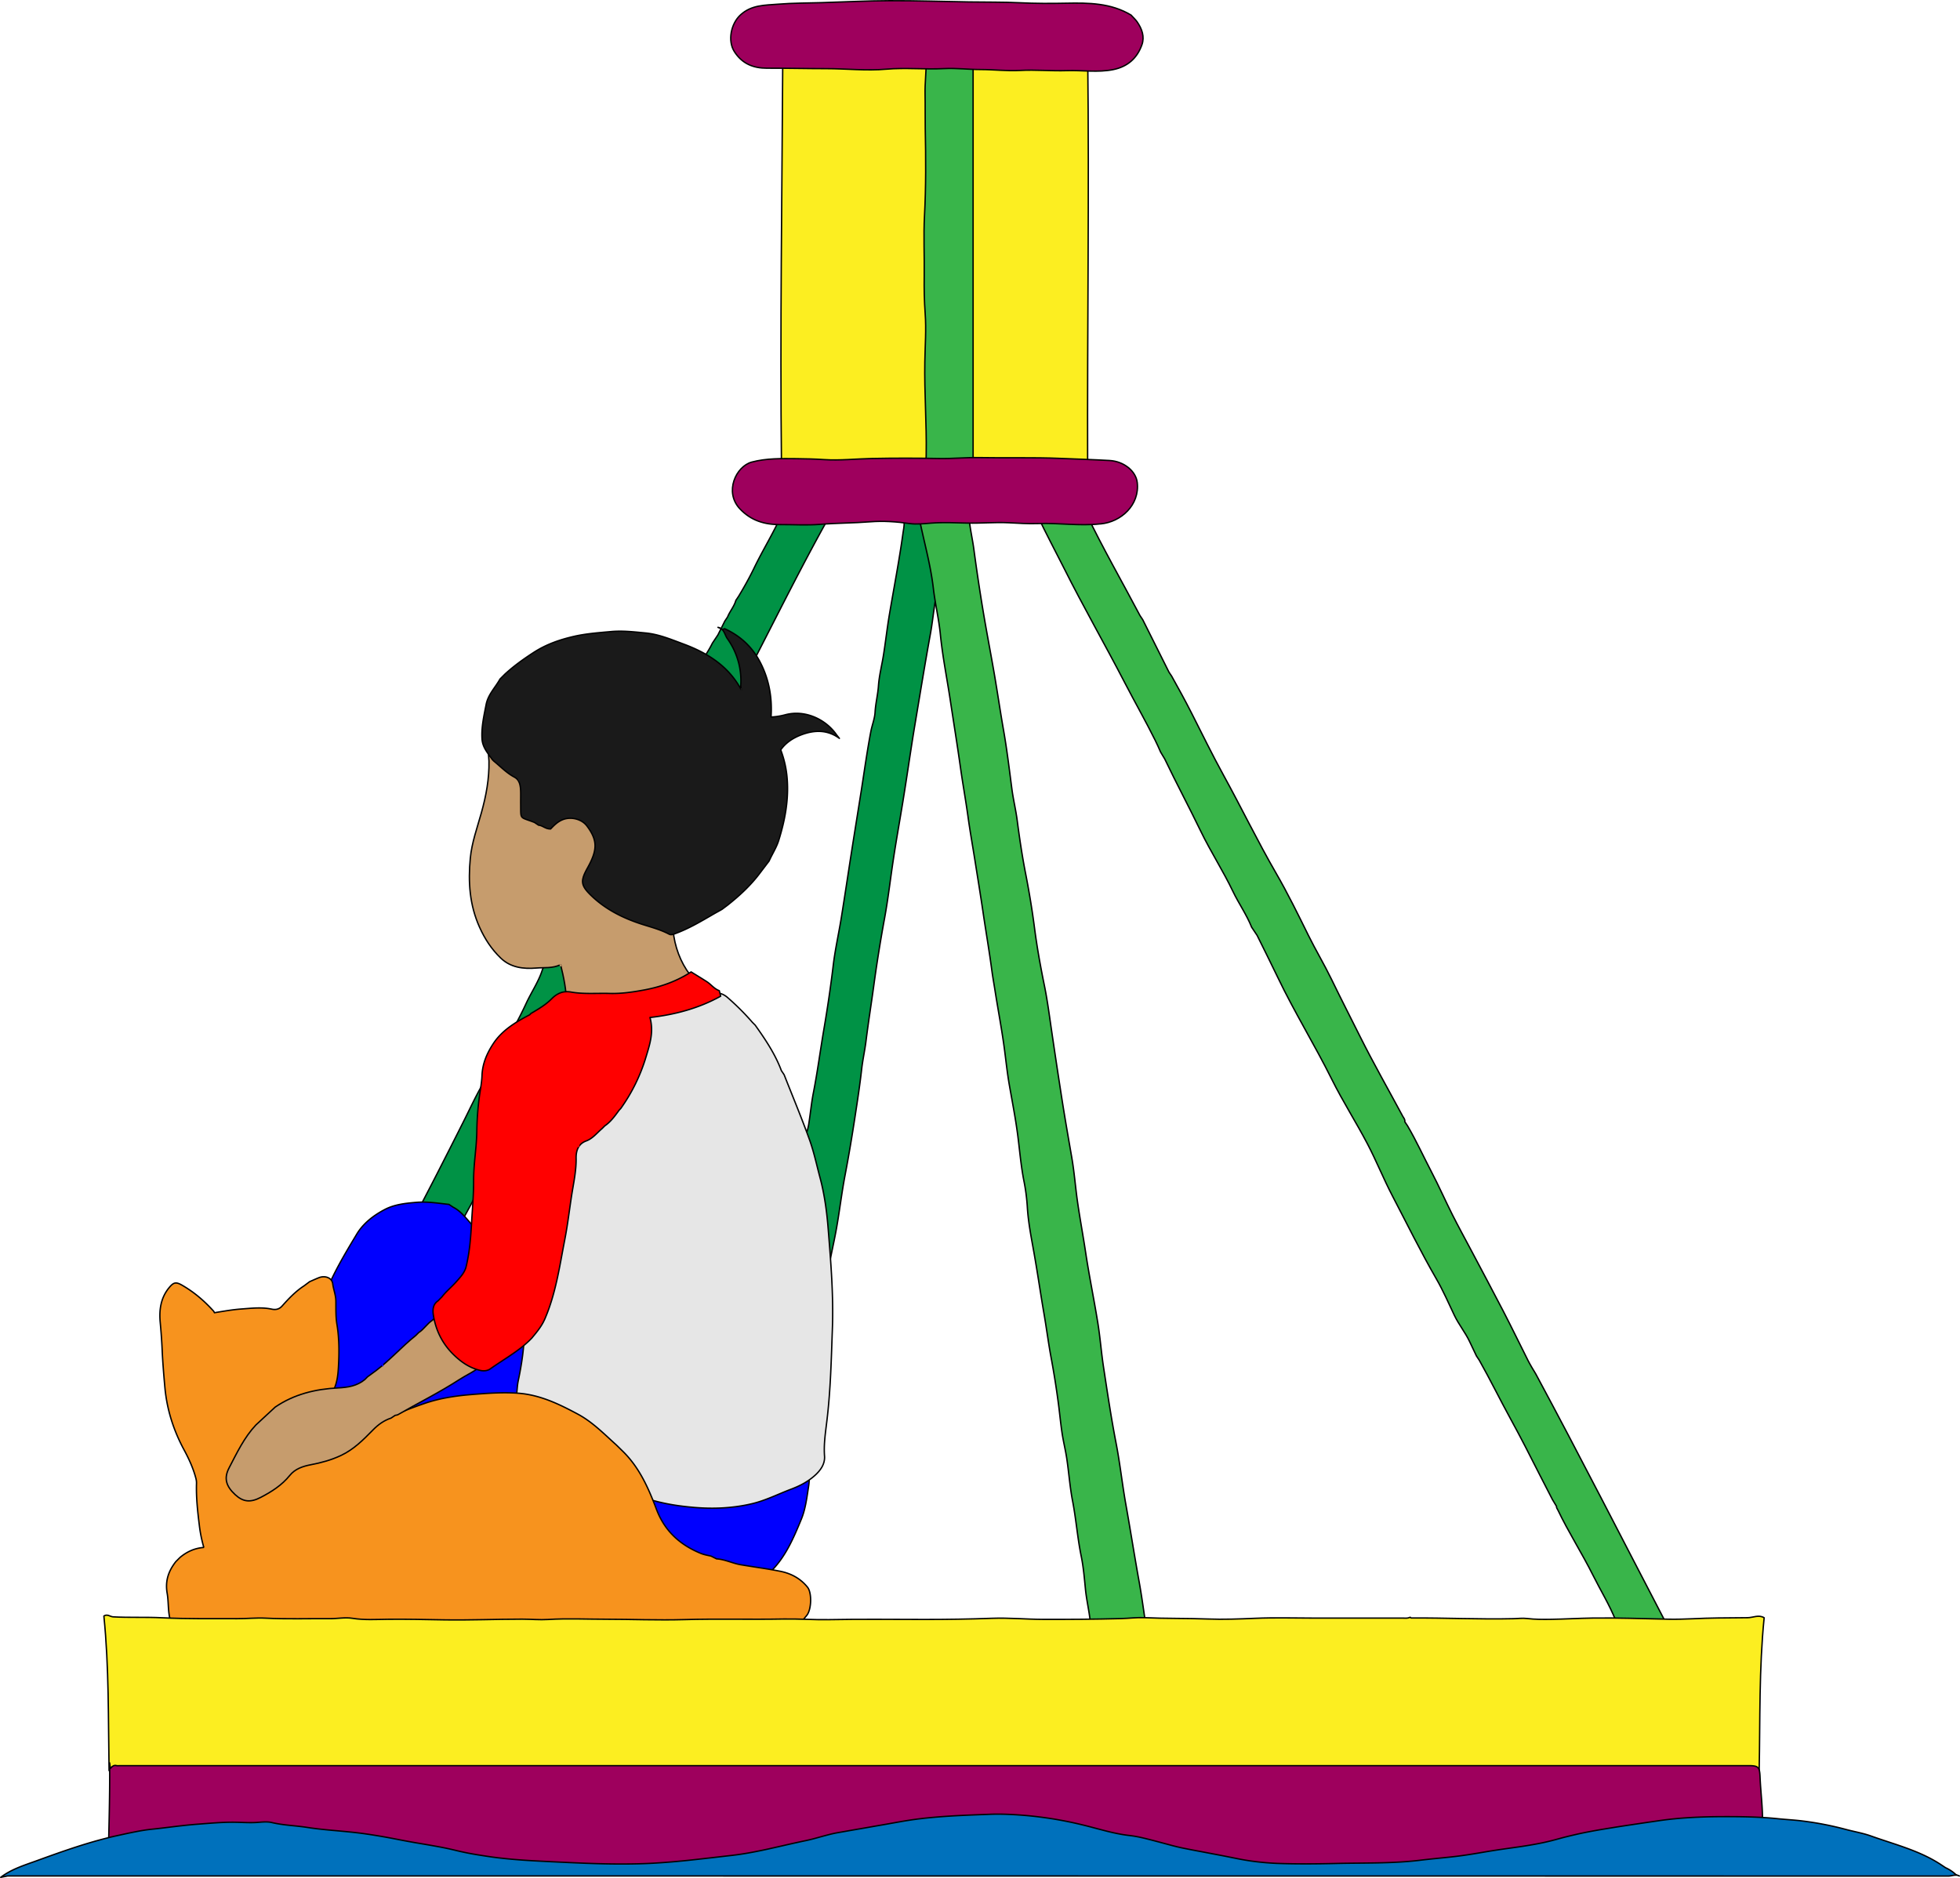 <svg id="bennettOdinBuoy" 
    xmlns="http://www.w3.org/2000/svg" viewBox="0 0 2842 2723.82">
    <defs>
        <style>
      .cls-1 {
        fill: #009245;
      }

      .cls-1, .cls-10, .cls-16, .cls-2, .cls-3, .cls-4, .cls-5, .cls-6, .cls-7, .cls-8, .cls-9 {
        stroke: #000;
      }

      .cls-1, .cls-10, .cls-11, .cls-12, .cls-13, .cls-14, .cls-15, .cls-16, .cls-2, .cls-3, .cls-4, .cls-5, .cls-6, .cls-7, .cls-8, .cls-9 {
        stroke-linecap: round;
        stroke-linejoin: round;
        stroke-width: 2px;
      }

      .cls-2 {
        fill: #39b54a;
      }

      .cls-3 {
        fill: #fcee21;
      }

      .cls-4 {
        fill: #9e005d;
      }

      .cls-5 {
        fill: blue;
      }

      .cls-6 {
        fill: #c69c6d;
      }

      .cls-7 {
        fill: #e6e6e6;
      }

      .cls-8 {
        fill: #f7931e;
      }

      .cls-9 {
        fill: #1a1a1a;
      }

      .cls-10 {
        fill: red;
      }

      .cls-11, .cls-12, .cls-13, .cls-14, .cls-15 {
        fill: none;
      }

      .cls-11 {
        stroke: blue;
      }

      .cls-12 {
        stroke: red;
      }

      .cls-13 {
        stroke: #c69c6d;
      }

      .cls-14 {
        stroke: #1a1a1a;
      }

      .cls-15 {
        stroke: #f7931e;
      }

      .cls-16 {
        fill: #0071bc;
      }
        </style>
    </defs>
    <title>bennettOdinBuoy</title>
    <path class="cls-1" d="M609,1762.82c-2.53-.25-3.17-2.87-5-4a5.33,5.33,0,0,0,1-1c9.69-18.66,19.43-37.29,29-56q18.63-36.43,37-73c11.58-22.89,22-46.41,36-68l6-10,10-20,8-14c10.67-20.33,22.18-40.28,31.74-61.12,7.84-17.09,18.82-32.67,24.26-50.88l4-6c8.27-13.51,14.85-27.9,22-42l18-34,18-36,18-34,18-36,18-34,20-40,18-34,18-36,18-34,18-36,18-34c5.44-12.68,14-23.63,20-36l8-12q5-10,10-20l4-6c3.33-8.33,9.57-15.21,12-24l4-6c8.12-13.41,15.81-27.21,22.57-41.2,11.12-23,24.36-44.82,35.46-67.78,1.63-3.39,2.67-7.16,8-7.11,21.34.22,42.68.09,65.68.09-46.15,82.4-86.55,165.91-129.68,248l-4,6q-8,16-16,32l-12,22q-7,14-14,28l-14,26-12,24-14,26-12,24-14,26-14,28-12,22-14,28-12,22-14,28-14,26-12,24-14,26-12,24-14,26-14,28-12,22-14,28-12,22-14,28-14,26-12,24-14,26-12,24-14,26-14,28-12,22-12.93,25.87c-2.45,1.24-3-2.12-5.07-1.87Z"/>
    <path class="cls-1" d="M1361,824.82c6.13,15.35-1.9,29.52-4.38,43.94-2.86,16.65-4.41,33.46-7.44,50.1-7.87,43.23-14.89,86.62-22.17,130-6.31,37.61-11.56,75.4-17.7,113-4.63,28.35-9.7,56.63-14,85s-7.53,56.79-12.67,84.89q-9,48.88-15.69,98.06c-3.64,26.67-7.91,53.24-11.23,80-1.7,13.7-4.8,27.4-6.33,41.08-2.58,23.08-6.12,46-9.62,68.92-4.29,28.1-9,56.16-14.32,84.12-5.27,27.45-8.35,55.37-13.51,82.9-3.07,16.39-6.81,32.64-9.8,49-.7,3.81-3.16,6.5-4.15,10l-1,7c-1.36-14.75-5-29.14-6.41-44-1.29-13.33-3.75-26.71-6-40-2.73-16-4.55-32.14-7.66-48.05-3-15.61-4.38-31.47-7.55-47.09-2-9.59-3.6-20.17-.1-29.83a79.94,79.94,0,0,0,3.66-15.11c2.26-14.62,3.68-29.5,6.49-43.9,6-30.59,10-61.47,15.24-92.14s9.85-61.81,13.57-92.92c2.77-23.15,8-46,11.71-69,5.21-32.29,10-64.66,15.06-97,4.6-29.35,9.38-58.66,14-88,4.45-28.37,8.35-56.82,13.76-85,1.8-9.41,5.58-18.43,6.11-28,.73-12.84,4-25.33,4.87-38,1.09-15.29,5-30,7.35-45,3.06-19.29,5.21-38.77,8.44-57.93,6.63-39.34,14.26-78.5,19.72-118,.69-5,1.81-10,1.75-15,0-3.8,1.29-7,5-7.91,8.63-2.18,22.87.27,25,3.91l4,10c-.23,7,4.23,13,4,20l4,10c-.23,7,4.23,13,4,20Z"/>
    <path class="cls-2" d="M1405,748.82c1.06,16.19,5,31.95,7.13,48q5.82,43.59,13,87c5.24,31.73,11.4,63.32,16.85,95,4.58,26.63,8.44,53.38,13.13,80,5,28.53,8.43,57.27,12.2,86,2,15,5.66,29.94,7.63,45,3.37,25.78,7.15,51.48,12.16,77,5.14,26.21,9.51,52.53,12.94,79,3.65,28.24,8.74,56.19,14.44,84.12,4,19.69,6.69,39.86,9.6,59.88q7.73,53,16,106c4.37,27.72,9.19,55.36,14,83,3.61,20.89,5.19,42,8.15,63,3.54,25.06,8.26,50,12,75,5.15,34.13,12.17,68,17.65,102.06,3.41,21.21,5,42.71,8.25,64,5.61,36.72,11.05,73.51,18.15,110,5.82,29.9,9,60.15,14.39,90.12,6.65,37.26,12.49,74.69,19.24,112,3.78,20.87,6.49,41.93,9.85,64-25.4,0-50.07-.07-74.74.06-5.2,0-5.68-2.77-6.12-7-1.65-15.76-5.42-31.2-7-47-1.58-16-2.9-32.22-6.14-48-5.46-26.52-7.39-53.53-12.53-80.09-3.89-20.1-5.33-40.66-8.33-60.94-1.84-12.41-4.92-24.63-6.82-37-2.07-13.61-3.35-27.33-5.11-41q-4.45-34.66-10.88-69c-3.95-21.22-6.66-42.68-10.34-63.93-5-29-9.18-58.14-14.29-87.13-3.9-22.11-8.43-44.26-9.81-66.9a284.57,284.57,0,0,0-4.91-38c-4.29-21.54-6.08-43.33-8.83-65-3.2-25.18-8.13-50.09-12.49-75.08-2.8-16.12-4.58-32.58-6.68-48.9-3.77-29.44-9.48-58.63-14.06-88-1.45-9.33-3.19-18.75-4.43-28.08-3.78-28.43-8.68-56.68-12.84-85-3.71-25.32-7.88-50.6-11.87-75.87-3.32-21-7.12-42.09-10-63.14-3.29-23.67-7.55-47.21-10.88-70.87-4.67-33.08-10-66.13-15-99.15-4.77-31.23-11-62.26-14.14-93.85-2.19-22.39-7.61-44.64-10.2-67.09-4-34.28-13.54-67.31-20.32-101a1.36,1.36,0,0,0-1.94-1Z"/>
    <path class="cls-2" d="M1575,744.82c24.16,50.31,52,98.69,78,148l4,6q19,38,38,76l4,6c9.82,17.59,19.57,35.27,28.65,53.18,15.37,30.31,30.28,60.92,46.65,90.66,25.82,46.92,49.07,95.17,75.93,141.61,16.91,29.23,32,60,47,90.43,10.55,21.36,22.92,41.94,33.3,63.34,13.6,28,27.81,55.78,41.74,83.63,19.47,38.93,41.06,76.81,61.65,115.18,1.33,2.48,3.69,4.69,3,8l4,6c12.79,21.75,23.2,44.74,34.87,67.07,10.62,20.34,19.89,41.39,30.2,61.9,8.64,17.18,17.94,34,26.93,51,15.67,29.67,31.54,59.23,46.94,89,12.31,23.83,24,48,36.08,72,1.54,3.07,3.31,6,5,9l6,10c64.69,120.12,126.48,241.75,190.25,364-23.24,0-45.24,0-67.25,0-4.14,0-5.75-3-6.94-6-9.09-23-22.11-44-33.09-66-16.06-32.17-35.6-62.47-51.11-95-.81-1.69-2.16-3-1.86-5.07l-6-10c-6-11.66-12.08-23.29-18-35-13.81-27.43-27.8-54.83-42.54-81.7-15.49-28.27-29.64-57.23-45.48-85.29l-4-6c-3.33-7-6.7-14-10-21-6.25-13.3-15.73-24.7-22.06-38-8.46-17.77-16.32-35.91-26.14-52.91-22.7-39.3-42.61-80-63.63-120.21-13-24.82-23.37-51-36.38-75.8-16.5-31.44-35.72-61.48-51.51-93.25-24.85-50-54.23-97.5-78.33-147.84-9.78-20.44-20-40.68-30-61l-8-12c-7.26-18.23-18.69-34.28-27.14-51.93-14.24-29.74-32.24-57.56-46.6-87.19-17-35.17-35.41-69.64-52.26-104.88l-6-10c-2.51-5.74-5-11.44-7.84-17.08-13.86-27.91-29.34-55-43.66-82.66-29-56-60.4-110.74-88.67-167.17-12.56-25-25.9-49.71-37.83-75.09Z"/>
    <path class="cls-3" d="M1136,84.82h441.22c2.2,197-.73,393-.16,589.5H1133.13c-2.15-195.51.79-391.5,1.87-587.5Z"/>
    <path class="cls-2" d="M1343,88.82c.07,16-2,32.05-1.66,48,.34,16.66,0,33.34.28,50,.82,42,1.11,84.07-1.1,126-1.55,29.39,0,58.73-.41,88-.28,17.64.09,36,1.4,54,1.68,23.19-.11,46.63-.52,70-.8,44.69,2.75,89.31,2,134-.08,5.12.11,10.2-2.81,15.5H1411V86.82h-67Z"/>
    <path class="cls-4" d="M1596,759.82c29.6-2.75,56.72-27.39,53-60-1.89-16.5-19.25-30.72-40-31.91-24-1.37-48-2.08-72-3.09-39-1.64-78-.41-117-1.15-19.37-.36-38.62,1.72-58,1.33q-49-1-98,0c-23,.48-46,3.1-69,1.59-13.35-.88-26.75-1.23-40-1.35-21.69-.2-43.86-.67-64.91,4.94-23,6.14-40.23,43.44-17.26,67.82,16.14,17.13,35.74,22.92,58.17,22.85,19.33-.07,38.77,1.24,58-.33,24.33-2,48.75-1.81,73.1-3.75,18.5-1.48,38-.12,57,2.58,9.91,1.4,20.63.15,30.92-.65,17.7-1.38,35.33-.47,53-.05,19.65.47,39.38-1.43,59-.5,14.34.68,28.86,1.73,43,1.18,30.06-1.16,60,3.82,90,.5Z"/>
    <path class="cls-4" d="M1640,21.82C1610.81,4.31,1578.61,4,1546,4.65c-22.32.46-44.66.45-67-.63-24.62-1.19-49.32-.81-74-1.21-38.33-.62-76.67-1.93-115-1.8-32.67.1-65.33,1.81-98,2.81-21.33.66-42.73.51-64,2.25-18.87,1.55-38.3.89-54.26,15.49-14,12.8-18.87,37.8-8.89,53.35,11.22,17.47,27.2,24,47.13,24,28.67-.12,57.35.66,86,.66,29,0,58.15,3.32,87,.78,28.11-2.48,56,.61,84.08-.87,17.43-.92,35.28,1.37,53,1.37,19,0,37.89,2.37,57,1.31,22.6-1.24,45.38,1,68,.27,22.33-.74,44.73,3,67-1.46,21-4.23,34.88-16.54,41.76-36.18,4.09-11.68,0-22.91-6.83-32.89-2-2.9-4.62-5.37-7-8Z"/>
    <path class="cls-5" d="M1063,2056.82l30,22,68,50c15.21,5.77,12.83,17.94,11,30-2.28,15.24-4.34,30.69-10.21,44.92-12.86,31.16-26.18,62.26-53.81,84.07l-1,5c-3.46-3.9-8-1.85-12-1.88-163.33-1.31-326.68,2.1-490-2-42.31-1.05-84.67-.13-127-.2-3.67,0-7.45.69-11-.57q0-192.59-.06-384.39a200.81,200.81,0,0,1,2.06-25l4-6c12-29.07,28.17-56,44.29-82.82,9.53-15.85,24.62-27.38,40.88-35.85,14-7.28,30.08-9,45.83-10.28s31.37,1.32,47,3l6,4c10.94,5.54,18.11,15.17,26,24l66,52,14,10,16,12,30,22,38,28,14,10,76,56,14,10,16,12,14,10Z"/>
    <path class="cls-6" d="M977,1078.82H710c-3.71,8.2-1.18,16.65-1,25,.52,25.61-4.12,50.46-11,75-6.07,21.82-13.92,43.19-16.07,66-3.26,34.48-1.11,67.75,13.54,100.23,7.72,17.13,17.55,32,30.69,44.58,14.31,13.68,32.58,16,51.82,14.36,11.41-1,23.08.78,34.89-4.87,4.52,18.32,8.25,36.24,8.63,55.2H1009c0-8.47-.17-17.49.1-26.49.09-3.08-1.17-4.9-3-7.06-15.74-18.16-25.15-39.3-29.07-63-1.29-7.84,2.12-15.21,2.1-23q-.23-127.5-.09-255Z"/>
    <path class="cls-7" d="M853,2112.82l-14-10-20-16-14-10-20-16q-16-12-32-24c-3.07-2.28-5.83-4.93-4.91-9,1.88-8.26,1.61-16.91,3.31-24.94,5.18-24.49,8.87-49.51,9-74.08.33-78,2.69-156,2.65-234q-.06-97,0-194c0-3.67-.7-7.45.94-11,3.58-1.65,7.51-.16,11-1.07,26-6.77,52.7-10.58,79.09-15.55,28.19-5.31,56.62-9.69,84.85-14.78,30.41-5.49,60.94-10.63,91.07-17.61,9.44-2.19,17.74-.34,25,6a367.27,367.27,0,0,1,36,36l4,4c14.78,20.79,29,41.9,38,66l4,6c12.33,31.34,25.32,62.43,36.74,94.1,6.43,17.81,10.33,36.55,15.24,54.91,6.67,24.9,10,50.36,12,76,3.8,47.58,7.71,95.18,6,143-1.62,44.73-2.59,89.5-8,134-2,16.95-4.68,33.67-3.41,51,.89,12.23-6.54,22-16.37,30.18s-20.47,13.48-32.14,17.89c-18.94,7.16-37,16.45-57,21.14-27.84,6.52-56,7.65-84,5.25-25.37-2.18-50.79-6.36-75.15-15.18-5.5-2-8.89-6.23-13.89-8.32l-4-4-22-16Z"/>
    <path class="cls-8" d="M903,2104.82c24.06,23.5,37.29,53.45,48.81,84.08,11.81,31.39,33.85,51.58,64.18,64,4.86,2,9.94,2.89,15,4l8,4c12.11.72,23,6.46,34.91,8.51,19,3.25,38.16,5.74,57.1,9.43,16,3.13,29.66,10.47,39.88,23.15,6.45,8,5.95,32-1,40.81-10.83,13.62-23.15,24.78-42.89,22.29-8.86-1.11-18-.09-27-.2-231-2.76-462-1.2-693-2.51-51.31-.3-102.67-.69-154-1.48l-3,2c1.85-6.7-3.07-11.87-4.23-18-2.16-11.32-1.44-23-3.36-33.94-3.17-18.15,1.92-32.51,12.59-46.11l6-6c9.9-8.25,21.12-13.49,34.55-14.49a198,198,0,0,1-6.56-32.51c-2.46-19.92-4.65-39.86-4.07-60a24.74,24.74,0,0,0-.71-7.05c-3.81-14.82-10.08-28.58-17.28-41.91-15.41-28.52-25-58.77-27.88-91-1.62-18-3.11-36-3.92-54-.6-13.39-1.58-26.68-2.82-40-1.66-17.78.64-35.25,12.65-50,6.52-8,10-9.11,19-3.91,17.47,10,32.58,23,46,37.94l1,2c13-2.16,26.1-4.47,39-5.41,14.46-1.05,29.29-2.92,44,.2,5.17,1.09,10.48.69,15.17-4.59,9.56-10.73,19.55-21.26,31.78-29.2l8-6c4.67-2,9.26-4.2,14-6,8.7-3.2,18.46.42,19.55,9,1.08,8.44,4.44,16.32,4.55,24.94.15,11.34-.33,22.61,1.56,34.06,3.38,20.42,3.31,41.27,2.14,61.93-.75,13.15-2.37,26.43-9.59,38a69.26,69.26,0,0,0,15.77,10l10,6,8,4,10,6,12,6,6,4c6.33,3.82,11.52,4.45,19.24.46,16.81-8.7,34.74-15.3,52.73-21.56,21.77-7.57,44.18-11.07,67-13,22.65-1.89,45.17-3.61,68-2.18,32.34,2,60.31,15.59,87.92,30.38,21.37,11.44,38.23,28.85,56.06,44.88Z"/>
    <path class="cls-6" d="M399,2040.82c27.44-18.75,58.44-26.21,91-27.83,14.27-.7,27.66-2.74,39-12.17l4-4c4-2.93,8.11-5.84,12.11-8.85,20.63-15.57,37.74-35.07,57.89-51.15l4-4c7.69-4.85,12.31-13.14,20-18l8-8q3-6.75,6,0l12,14,10,14,18,22c5.58,7.74,10.89,15.66,17.92,23.22-10.23,8.86-22.16,13.91-32.88,20.85-28.75,18.62-59.44,33.82-89.06,50.89-1.15.66-2.65.71-4,1l-6,4c-10.2,3.32-18.57,9.43-26,17-14.08,14.34-28,28.51-46.85,37.31-13.95,6.52-28.52,10.47-43.22,13.27-12.23,2.33-23.12,6.12-30.75,15.56-11.52,14.26-26.34,23.61-42.17,31.86-14.94,7.78-25.55,6.61-37-4-13.24-12.27-16.7-23.72-8.78-38.88,11.31-21.64,21.77-44,38.78-62.12Z"/>
    <path class="cls-9" d="M1103,1264.82c-13.54,18.46-30.15,33.85-48,48l-8,6c-4,2.39-8.11,4.49-12.11,6.81-18.06,10.48-36,21.22-55.79,28.46-3.39,1.24-6.05,2.29-9.08.69-12.06-6.36-25.17-9.82-38-13.89-28.41-9-54.52-22-75.94-43.11-14.4-14.2-14.29-20.83-4.19-39,14.3-25.79,15.11-39.55-.91-60.87-7.64-10.17-23.26-13.76-35-9.1-7.63,3-13.1,8.78-17.53,13.43-7.44.36-11.53-5-17.45-5.38l-6-4c-21.81-8.45-19.73-3.44-20-26-.07-5.66.06-11.33,0-17-.14-8.76-.75-18.27-9.13-22.72-11.46-6.1-20.07-15.32-29.85-23.28l-2-2c-6.48-9.26-14.29-17.7-15.08-30-1.1-17.1,2.73-33.47,5.94-50,2.83-14.64,13.35-24.71,20.14-37l7-7c12.86-11.87,26.9-21.91,41.68-31.5,18.23-11.83,37.8-18.6,58.36-23.33,17.67-4.06,35.77-5.35,53.88-7,17.14-1.57,33.49.45,50.06,2,19.21,1.81,37.08,9.34,55,16,35.19,13.06,65.8,32.31,84.06,66.85l-1-6a105.46,105.46,0,0,0-19.44-68.69c-3.89-5.51-4.67-14.67-13.56-16.31l7,3c1-.33,2.26-1.23,3-.91,21.62,9.9,38.57,25.23,49.9,46,13.89,25.43,19,53,17.07,81.95a98.09,98.09,0,0,0,21-3.36c29.43-7.63,59.24,7.57,74.09,29.33l4,5c-17.66-12.93-36.75-12.24-55.94-4.83-11.51,4.45-21.88,11.22-29.12,21.54a149.37,149.37,0,0,1,9.39,42.27c2.29,30.74-3.25,60-12.3,89-3.33,10.65-9.52,19.92-14,30Z"/>
    <path class="cls-10" d="M635,1886.82c-7.34,4.92-7.78,13-6.71,20,3.45,22.44,13,42,29.62,58.14,11,10.62,22.59,18.73,37.94,22.52,6.3,1.56,11.73.24,14.88-2,18.86-13.39,39.32-24.61,56.27-40.63l4-4c7.25-8.71,14.48-17.35,19.06-28,15.89-36.79,21.33-76.18,28.88-115,4-20.55,6.48-41.38,9.61-62.06,2.79-18.48,7.12-36.86,6.81-55.93-.16-10.18,2.63-20.67,14.61-25.08,9.47-3.48,15.59-11.63,23-17.92l4-4c8.82-6,14.8-14.6,21-23l2-2a254.33,254.33,0,0,0,37.06-76c5.35-17.69,11.13-35.22,5.43-56.11,36.07-4.07,70.66-13.25,102.51-30.91l-2-8c-7.29-2.54-11.8-9-18-13-7.54-4.87-15.24-9.49-22.85-14.2-20.68,13.44-43.35,21.49-67.16,26-16.77,3.17-33.74,5.7-51,5.2-18.67-.54-37.43,1.26-56-2-11.23-2-20.09,1.74-28.14,9.87-8.62,8.7-19.31,14.92-29.86,21.13l-2,2c-20.34,10.63-40,22.38-52.88,42.08-9.08,13.84-15.55,28.87-16.19,45.92-.43,11.41-2.9,22.63-4.23,34a438.37,438.37,0,0,0-3.26,46c-.26,24.46-4.75,48.53-4.66,73,.08,19.33-1.72,38.67-2.8,58-1.23,22.17-2.77,44.3-8,66-2.15,9-8.34,15.37-14.1,21.93-6.68,7.62-14.7,14-20.93,22.06Z"/>
    <path class="cls-11" d="M541,1914.82c-.15,23,8,44.29,14,66"/>
    <path class="cls-12" d="M841,1602.82c0,20,.55,40.07-2,60"/>
    <path class="cls-13" d="M843,1272.82c-12.32,10.82-25.5,19.6-43,18-5.17-.48-10.53-.91-11-8"/>
    <path class="cls-14" d="M752,1130.82c7.77,9.52,20,10.8,30.23,15.51,5,2.3,10.39,4.63,15.77,6.49"/>
    <path class="cls-15" d="M297,2244.82c2.66,13.68,10.82,24.59,18,36"/>
    <path class="cls-13" d="M807,1382.82l6,18"/>
    <path class="cls-14" d="M1075,998.82v16"/>
    <path class="cls-3" d="M2044,2345.82c-3.21,1.61-6.65,1-10,1q-64,.06-128,0c-28.67,0-57.37-.93-86,.3-23,1-46.17,1.89-69,1-30.68-1.16-61.38-.51-92-1.92-10.8-.49-22,1-33,1.32-37.64,1-75.32,1.26-113,1.16-25-.07-50-2.51-75-1.57-32.34,1.23-64.66,1.67-97,1.68-46.33,0-92.68-.62-139,.28-22.07.42-44.06-1.34-66-.92-48,.93-96-.52-144,.86-38,1.08-76-.51-114-.54-27.67,0-55.34-1.35-83,.36-12.68.79-25.34-.47-38-.48-38,0-76,1.66-114,1-26.62-.42-53.32-1.11-80-.82-17.31.19-34.64,1.35-52.06-1.41-10.68-1.69-21.94.65-32.94.55-31-.28-62,.86-93-.75-13.61-.71-27.32.82-41,.76-36.33-.15-72.72.51-109-1.33-23.7-1.21-47.37,0-71-1.33-4.38-.25-8.37-4.55-13.37-1.17,7.55,74.41,6.25,149.19,7.52,224.18,16.82,1.69,33.88.74,50.88,1.51,57.3,2.58,114.66.93,172,1.15,64.67.24,129.33.09,194,0,30.35,0,60.68.1,91-1.73,13.9-.84,28,1.4,42,1.66,18,.34,36.08,1.18,54-.14,39.72-2.94,79.34,1.13,119,.41,45.32-.82,90.69.75,136-.55,25.39-.73,50.67.71,76,.52,65-.47,130-1.06,195,.19,37,.72,74-.88,111-.45,34.68.41,69.34,1.45,104,1.93,34.32.47,68.69.23,103-1.05,28.74-1.08,57.35-.58,86,1.11,7,.41,14-.79,21-.85,46.67-.4,93.33.52,140-.83,36.63-1.05,73.35-1.08,110,.12,22.34.73,44.66,1.65,67,1.67,26.33,0,52.67.17,79-.07,11.66-.11,23.32-.12,35-.69,23-1.13,46-1.14,69-1.19,65.33-.13,130.7,1.12,196-.52,35-.87,70-.58,105-1.76,12-.4,24-.39,36.8-.86,1.43-73.59-.24-147.41,7.2-221.27-7.79-4.85-16.12-.14-24-.09-14.3.1-28.67.3-43,.39-24,.14-48,2.27-72,1.79-36.67-.72-73.33-2.2-110-1.66-20,.3-40,1.52-60,1.84-11.66.19-23.42.18-35-1.2-6.53-.78-12.7.11-19,.26-49.68,1.21-99.33-1.35-149-1-.33,0-.67-.62-1-1Z"/>
    <path class="cls-4" d="M160,2564.82c2.47-2.53,4.81-5.2,9-4.05a15.62,15.62,0,0,0,4,.05H2535c15,0,16.51,2.07,17.11,17,.89,22,4,44,3.51,66-.49,23.34.11,46.68-.83,70.5h-2398c.6-52.17,2.72-104.82,2.17-157.5Z"/>
    <path class="cls-16" d="M11,2720.82q1407,0,2814,.16c5.33,0,10.67-2.91,16-.16l-5-2a54.25,54.25,0,0,0-15-10l-6-4c-31.21-20.78-67.37-29.53-102-41.94-11.67-4.18-24-6.22-35.89-9.39a466.74,466.74,0,0,0-65.1-12.61c-11.29-1.34-22.67-1.91-34-3.09-26.94-2.78-53.95-3.09-81-3-31.13.1-62.17,1.55-93,6.09-30.37,4.47-60.76,8.8-91,14.13-19.17,3.38-38.23,7.79-57,13-25.31,7-51.16,10.31-77,13.92-23.06,3.21-45.92,8-69,10.64-17.28,2-34.68,3.51-51.93,5.58-40.28,4.81-80.69,3.57-121,4.55-28.65.69-57.36.92-86-.13a375.85,375.85,0,0,1-61-7.67c-24.28-4.95-48.68-9.3-73-14.11-12.55-2.48-24.83-6.15-37.16-9.37-14.06-3.67-28.37-7.71-42.87-9.37-20.52-2.34-40.12-8.4-59.93-13.42a549.42,549.42,0,0,0-87-15.25c-18.38-1.63-36.89-2.72-55-2-43.46,1.69-86.93,3-130.13,10.84C1275,2647.59,1245,2652.73,1215,2658c-15.88,2.82-31.25,8.4-47.07,11.67-35.91,7.42-71.23,17.36-107.93,21.49-42,4.73-83.76,10.25-126,11.77-45.09,1.61-90-.56-135-2.79-30.11-1.5-60.15-3-90-7.44-15.77-2.35-31.49-4.87-47.06-8.71-26.66-6.58-54-10-80.92-15.33-21.91-4.32-43.87-8.26-66-10.8-23-2.63-46.13-3.81-68.94-7.37-17.33-2.7-34.94-3.12-52.17-7.19-5.57-1.32-12.63-.83-18.86-.29-11.07,1-22,.14-33-.08-18-.37-36,1.36-54,2.68-22.76,1.68-45.3,5.07-68,7.44-16.14,1.69-32.11,5.39-48,8.81-40.45,8.7-79.3,22.5-118.12,36.62-18.42,6.7-37.06,12.25-52.89,24.31Z"/>
</svg>
